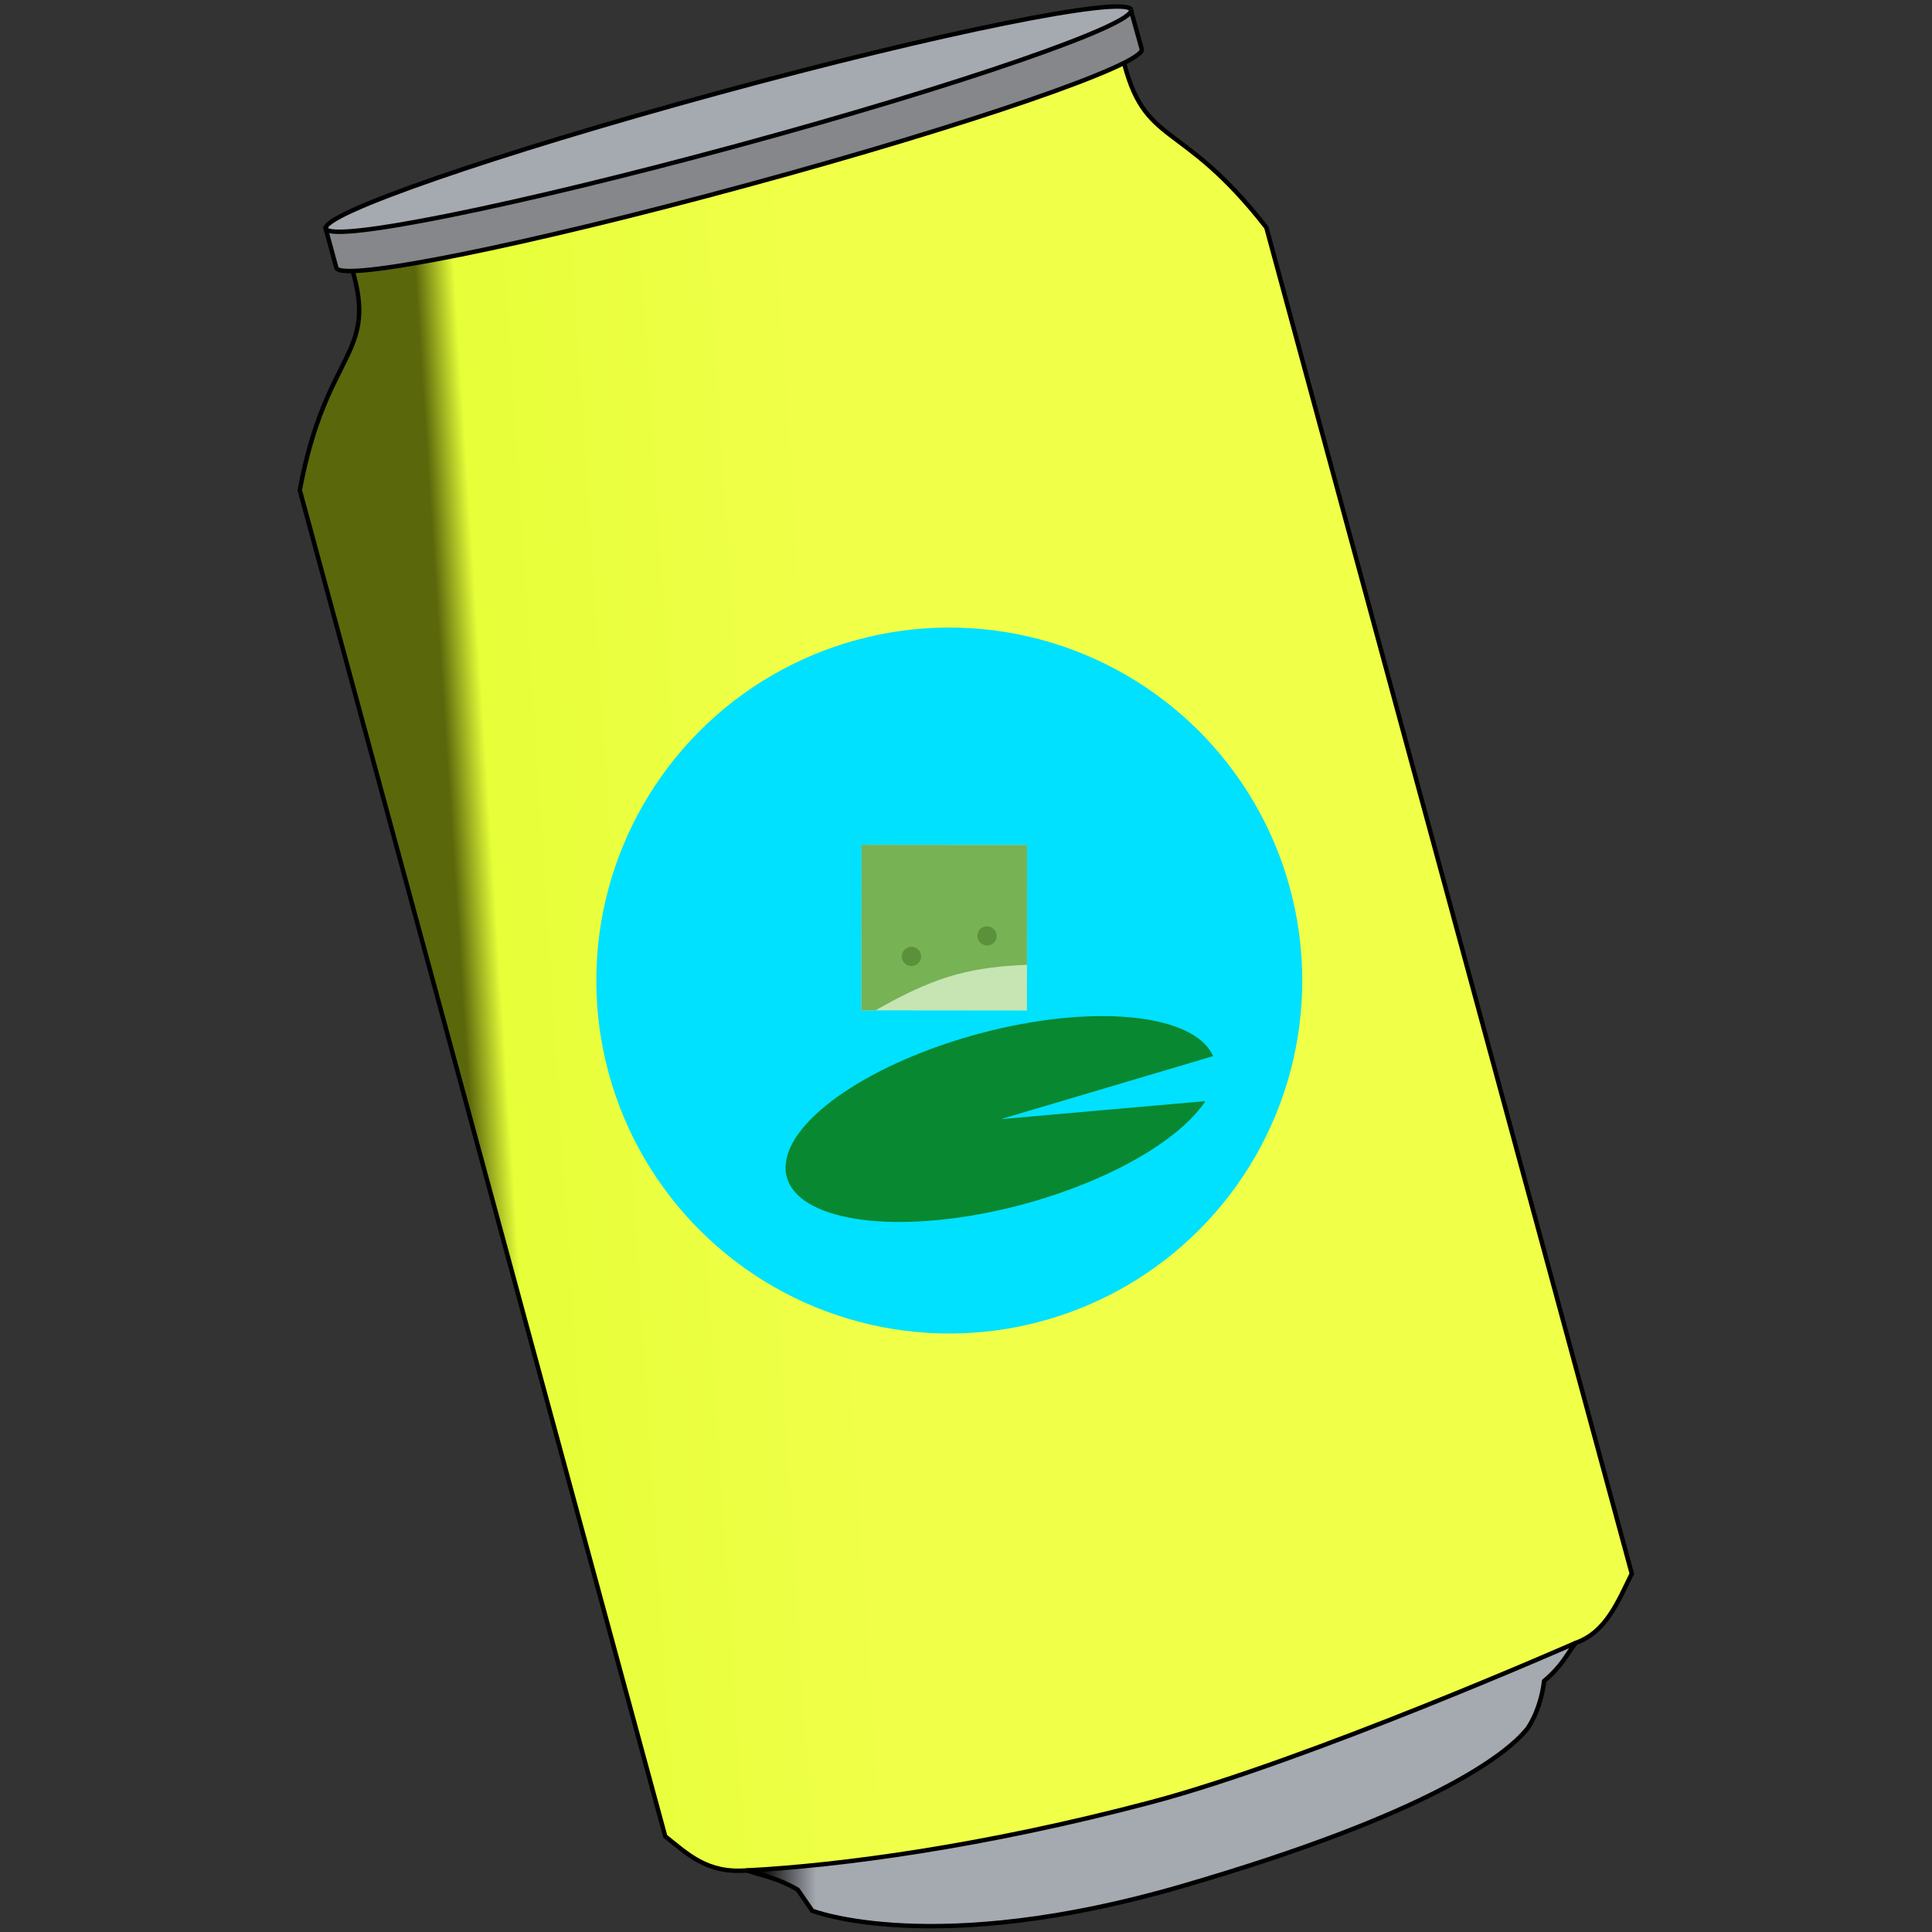 <?xml version="1.0" encoding="utf-8"?>
<!-- Generator: Adobe Illustrator 25.0.0, SVG Export Plug-In . SVG Version: 6.00 Build 0)  -->
<svg version="1.1"
	 id="svg8" inkscape:export-xdpi="19.627085" inkscape:export-ydpi="19.627085" inkscape:version="1.0 (4035a4fb49, 2020-05-01)" sodipodi:docname="frogbeercan.svg" xmlns:cc="http://creativecommons.org/ns#" xmlns:dc="http://purl.org/dc/elements/1.1/" xmlns:inkscape="http://www.inkscape.org/namespaces/inkscape" xmlns:rdf="http://www.w3.org/1999/02/22-rdf-syntax-ns#" xmlns:sodipodi="http://sodipodi.sourceforge.net/DTD/sodipodi-0.dtd" xmlns:svg="http://www.w3.org/2000/svg"
	 xmlns="http://www.w3.org/2000/svg" xmlns:xlink="http://www.w3.org/1999/xlink" x="0px" y="0px" viewBox="0 0 263.5 263.5"
	 style="enable-background:new 0 0 263.5 263.5;" xml:space="preserve">
<rect x="0" y="0" width="263.5" height="263.5" fill="#333333" stroke="none"/>
<style type="text/css">
	.st0{fill:url(#rect4580_1_);stroke:#000000;stroke-width:1.615;stroke-miterlimit:4.241;}
	.st1{fill:#85878B;stroke:#000000;stroke-width:1.615;stroke-miterlimit:32.298;}
	.st2{fill:#A5A9B0;stroke:#000000;stroke-width:1.615;stroke-miterlimit:4.241;}
	.st3{fill:url(#path4578_1_);stroke:#000000;stroke-width:1.615;stroke-miterlimit:4.241;}
	.st4{fill:#00E1FF;}
	.st5{fill:#088830;}
	.st6{clip-path:url(#SVGID_2_);}
	.st7{fill:#C6E5B3;}
	.st8{fill:#77B255;}
	.st9{fill:#FFFFFF;}
	.st10{fill:#292F33;}
	.st11{fill:#5C913B;}
</style>
<g id="g4801" transform="matrix(0.361,-0.098,0.098,0.361,40.188,149.947)">
	<g>
		
			<linearGradient id="rect4580_1_" gradientUnits="userSpaceOnUse" x1="-87.786" y1="-201.044" x2="42.489" y2="-192.38" gradientTransform="matrix(1.023 0.279 0.279 -1.023 204.032 -148.48)">
			<stop  offset="0" style="stop-color:#5B670B"/>
			<stop  offset="0.103" style="stop-color:#E6FF39"/>
			<stop  offset="1" style="stop-color:#F0FF48"/>
		</linearGradient>
		<path id="rect4580" inkscape:connector-curvature="0" class="st0" d="M99.5-288c1.3,34.7-16.6,26.6-39.5,74.1l0,508.6
			c6.3,8.5,11.1,17.1,25.5,19.8l76.5,28.4L354.7,331l44.2-17.4c11.7-0.9,18.7-10.4,26.3-19l0-508.6c-19.9-47.5-35.5-39.3-34.3-74
			l-134.1,1.5L99.5-288z"/>
		<path id="rect4546" inkscape:connector-curvature="0" class="st1" d="M398.3-303.6l-304.2,0l0,15c0.5,5.6,68.8,10.2,152.7,10.1
			c83.4,0,151-4.5,151.6-10.1c0,0,0,0,0,0l0-0.1l0-0.1L398.3-303.6z"/>
		
			<path id="path4529" sodipodi:cx="105.07737" sodipodi:cy="34.4893" sodipodi:end="6.2699208" sodipodi:open="true" sodipodi:rx="53.672619" sodipodi:ry="3.5970073" sodipodi:start="0" sodipodi:type="arc" class="st2" d="
			M398.4-303.5c0,5.6-67.8,10.2-151.6,10.2c-83.8,0-152.1-4.5-152.6-10.1c-0.6-5.6,66.8-10.2,150.6-10.3
			c83.8-0.1,152.5,4.4,153.6,10.1"/>
		
			<linearGradient id="path4578_1_" gradientUnits="userSpaceOnUse" x1="11.412" y1="-472.044" x2="122.838" y2="-472.044" gradientTransform="matrix(1.023 0.279 0.279 -1.023 204.032 -148.48)">
			<stop  offset="0" style="stop-color:#000000"/>
			<stop  offset="0.174" style="stop-color:#A5A9B0"/>
			<stop  offset="1" style="stop-color:#A5A9B0;stop-opacity:1"/>
		</linearGradient>
		<path id="path4578" inkscape:connector-curvature="0" sodipodi:nodetypes="cccscccsc" class="st3" d="M85.5,314.5
			c5.7,3.9,9.6,5.2,16,11.6c2.4,6.7,2.2,6.2,3.1,8.8c0,0,38.2,28.4,132.5,26.7s126.6-15.2,136.5-22.4c0,0,6.2-4.7,10.5-15.2
			c8.4-4,10.2-7.1,14.8-10.4c0,0-105.5,15.9-164.7,15.5C171.5,328.7,118.6,321.7,85.5,314.5z"/>
	</g>
	<g>
		<circle id="path4632" class="st4" cx="241.7" cy="20.7" r="128.7"/>
		
			<path id="path4653" sodipodi:cx="105.23846" sodipodi:cy="167.77911" sodipodi:end="6.2242941" sodipodi:rx="28.518709" sodipodi:ry="11.331939" sodipodi:start="0.42536293" sodipodi:type="arc" class="st5" d="
			M320.3,87.6c-16.9,14.8-58.9,22.3-97.9,17.4c-39-4.9-62.7-20.5-55.3-36.5c7.4-16,43.7-27.2,84.5-26.2s73.3,14,75.7,30.2l-80.7,1.9
			L320.3,87.6z"/>
		<g id="g10-7" transform="matrix(1.257,0,0,-1.257,81.998,164.716)">
			<g id="g12-5">
				<g>
					<defs>
						
							<rect id="SVGID_1_" x="105.6" y="105.8" transform="matrix(0.965 -0.263 0.263 0.965 -29.547 38.587)" width="48" height="48"/>
					</defs>
					<clipPath id="SVGID_2_">
						<use xlink:href="#SVGID_1_"  style="overflow:visible;"/>
					</clipPath>
					<g id="g14-3" class="st6">
						<g id="g20-5" transform="translate(36,14)">
							<path id="path22-6" inkscape:connector-curvature="0" class="st7" d="M144.6,104.5c0-21.1-22.8-34-51-34s-51,12.9-51,34
								c0,21.1,22.8,42.5,51,42.5S144.6,125.6,144.6,104.5"/>
						</g>
						<g id="g24-2" transform="translate(31.755,23.324)">
							<path id="path26-9" inkscape:connector-curvature="0" class="st8" d="M136.8,121.6c3.9,3.1,6.4,7.9,6.4,13.3
								c0,9.4-7.6,17-17,17c-8.1,0-14.9-5.7-16.6-13.3c-3.7,1.4-7.6,2.1-11.8,2.1c-4.2,0-8.1-0.8-11.8-2.1
								c-1.7,7.6-8.5,13.3-16.6,13.3c-9.4,0-17-7.6-17-17c0-5.4,2.5-10.1,6.4-13.3c-7.5-7.6-12-17-12-26.4c0-21.1,22.8-2.8,51-2.8
								c28.2,0,51-18.3,51,2.8C148.9,104.6,144.3,114,136.8,121.6"/>
						</g>
						<g id="g28-1" transform="translate(11,28.5)">
							<path id="path30-2" inkscape:connector-curvature="0" class="st9" d="M98.7,131.1c0-5.5-4.4-9.9-9.9-9.9
								c-5.5,0-9.9,4.4-9.9,9.9c0,5.5,4.4,9.9,9.9,9.9C94.3,141,98.7,136.6,98.7,131.1"/>
						</g>
						<g id="g32-7" transform="translate(9,28.5)">
							<path id="path34-0" inkscape:connector-curvature="0" class="st10" d="M95.1,131.1c0-2.3-1.9-4.3-4.3-4.3s-4.3,1.9-4.3,4.3
								c0,2.3,1.9,4.3,4.3,4.3S95.1,133.4,95.1,131.1"/>
						</g>
						<g id="g36-9" transform="translate(32,28.5)">
							<path id="path38-3" inkscape:connector-curvature="0" class="st9" d="M137.3,131.1c0-5.5-4.4-9.9-9.9-9.9s-9.9,4.4-9.9,9.9
								c0,5.5,4.4,9.9,9.9,9.9C132.8,141,137.3,136.6,137.3,131.1"/>
						</g>
						<g id="g40-6" transform="translate(30,28.5)">
							<path id="path42-0" inkscape:connector-curvature="0" class="st10" d="M133.6,131.1c0-2.3-1.9-4.3-4.3-4.3
								c-2.3,0-4.3,1.9-4.3,4.3c0,2.3,1.9,4.3,4.3,4.3C131.7,135.4,133.6,133.4,133.6,131.1"/>
						</g>
						<g id="g44-6" transform="translate(15,16)">
							<path id="path46-2" inkscape:connector-curvature="0" class="st11" d="M106.1,108.2c0-1.6-1.3-2.8-2.8-2.8
								c-1.6,0-2.8,1.3-2.8,2.8c0,1.6,1.3,2.8,2.8,2.8S106.1,109.7,106.1,108.2"/>
						</g>
						<g id="g48-6" transform="translate(23,16)">
							<path id="path50-1" inkscape:connector-curvature="0" class="st11" d="M120.8,108.2c0-1.6-1.3-2.8-2.8-2.8s-2.8,1.3-2.8,2.8
								c0,1.6,1.3,2.8,2.8,2.8S120.8,109.7,120.8,108.2"/>
						</g>
					</g>
				</g>
			</g>
		</g>
	</g>
</g>
</svg>
